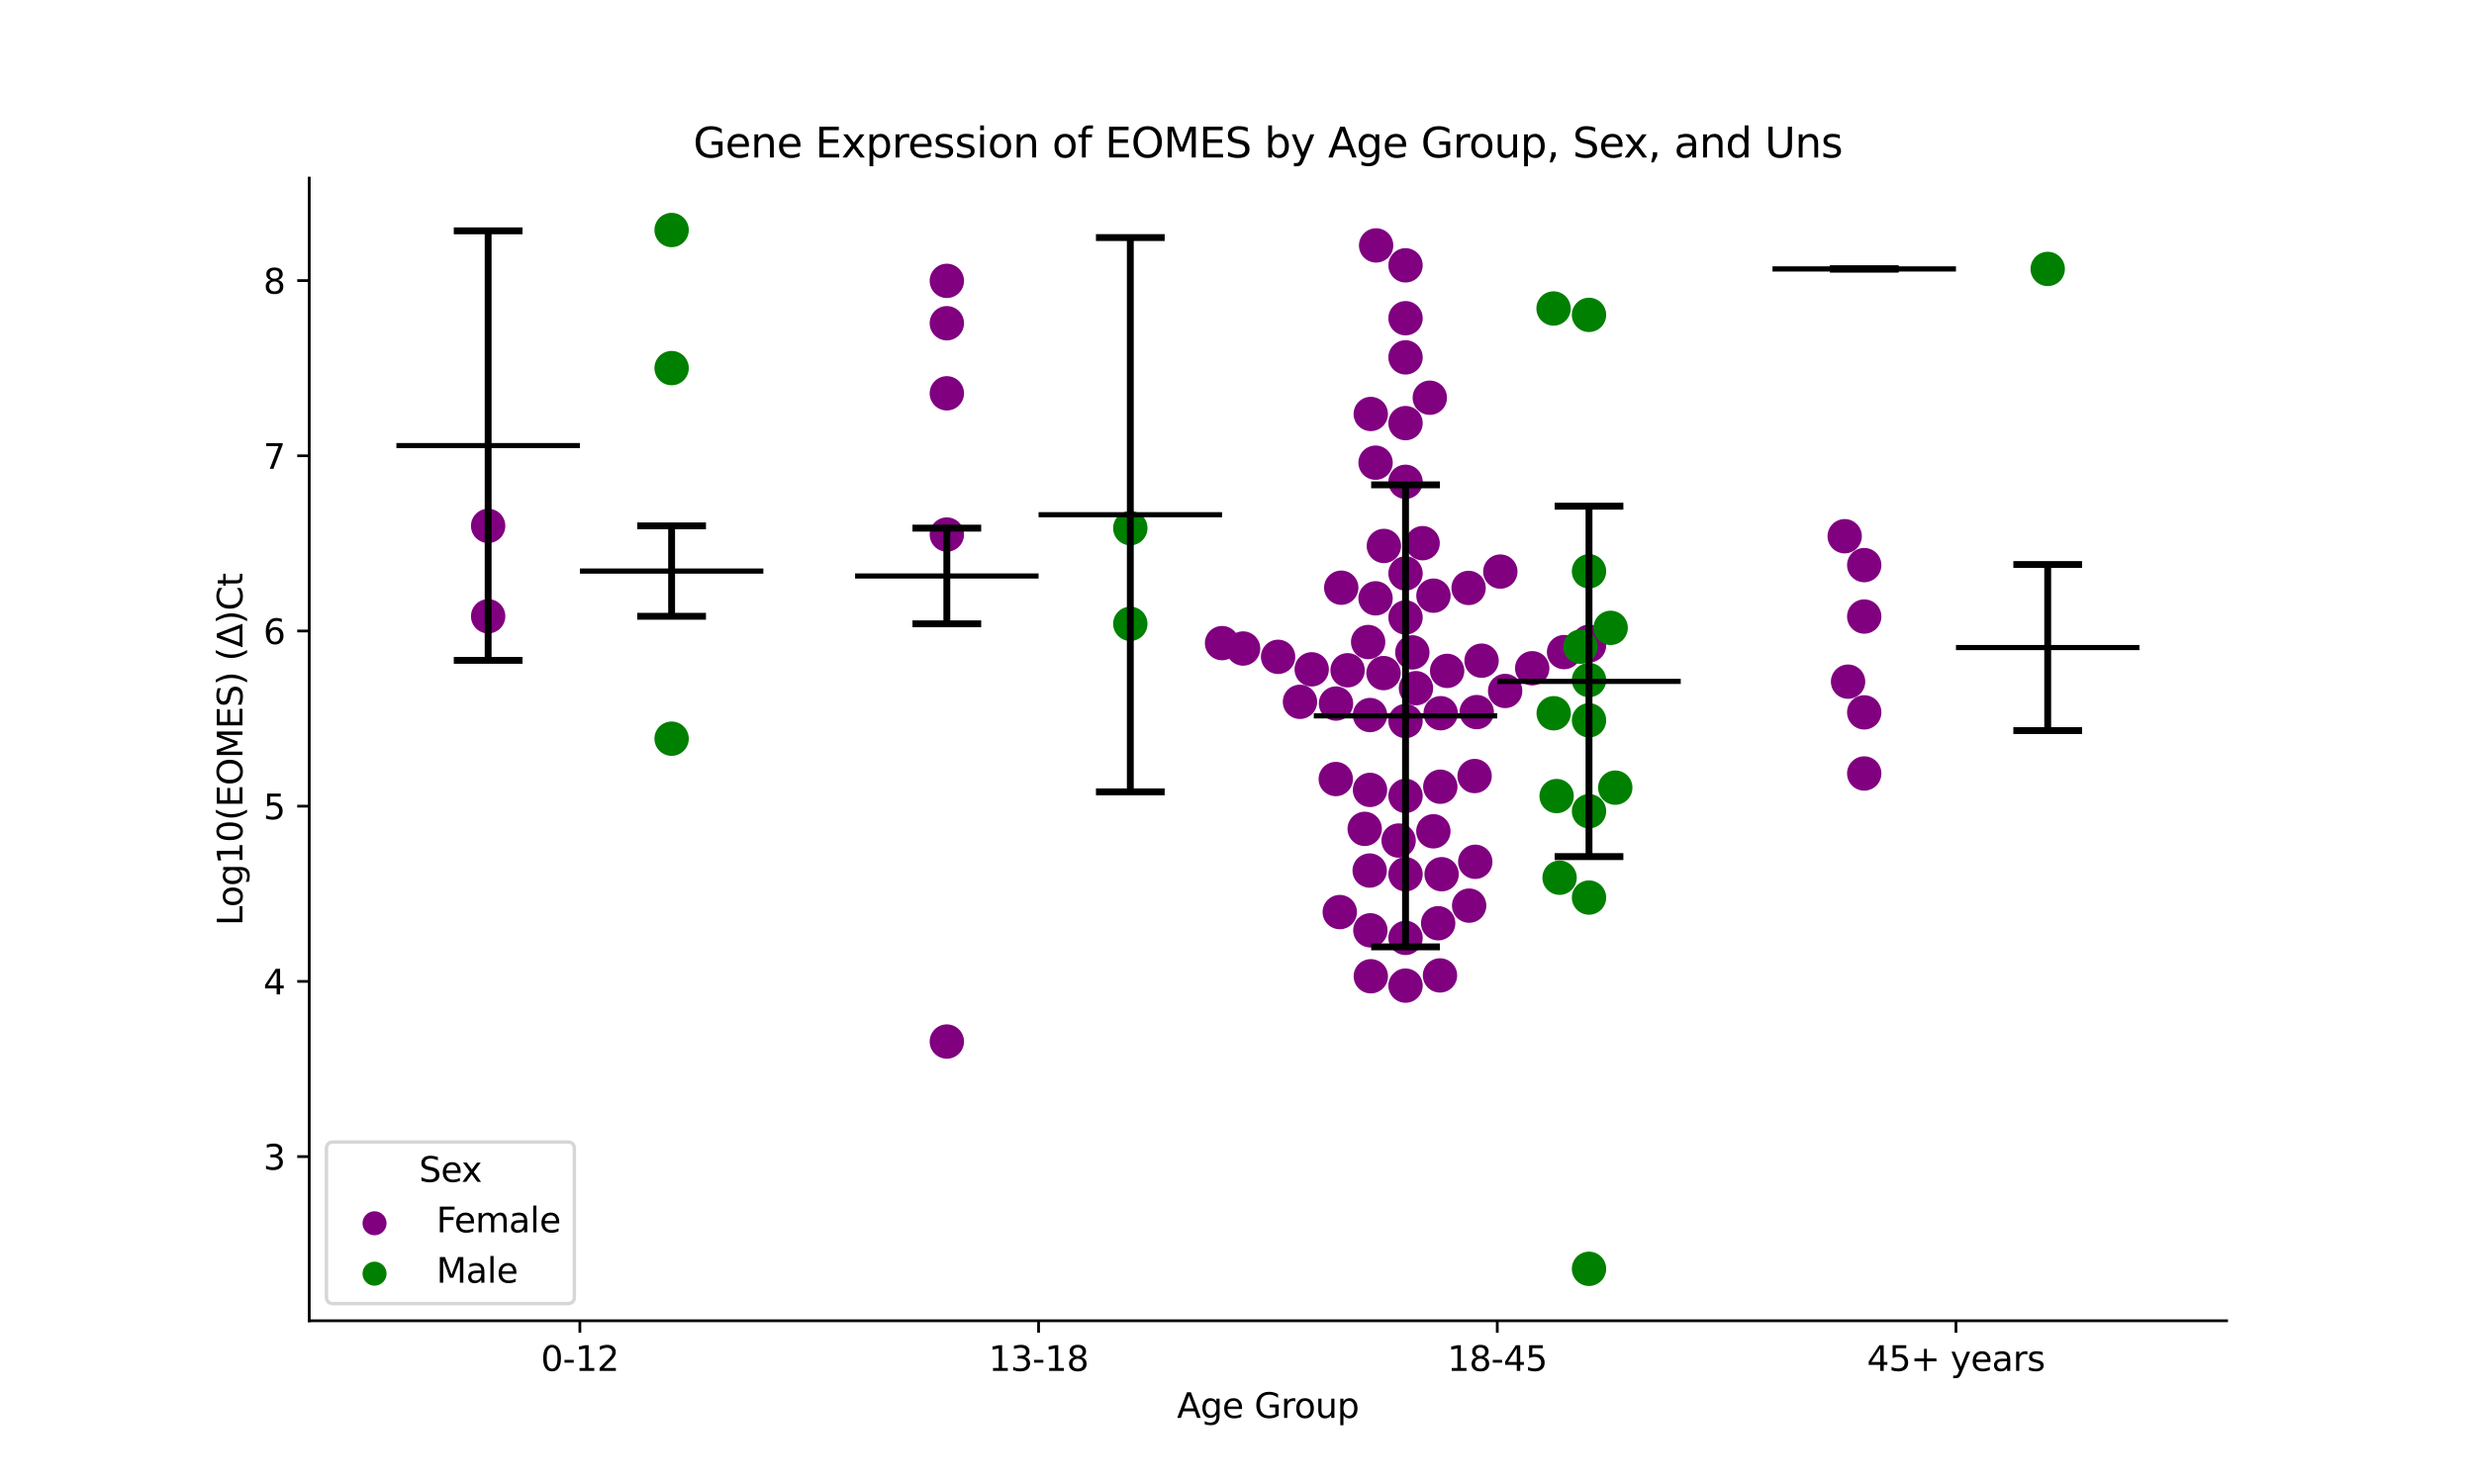 <?xml version="1.0" encoding="utf-8" standalone="no"?>
<!DOCTYPE svg PUBLIC "-//W3C//DTD SVG 1.1//EN"
  "http://www.w3.org/Graphics/SVG/1.1/DTD/svg11.dtd">
<svg xmlns:xlink="http://www.w3.org/1999/xlink" width="720pt" height="432pt" viewBox="0 0 720 432" xmlns="http://www.w3.org/2000/svg" version="1.1">
 <defs>
  <style type="text/css">*{stroke-linejoin: round; stroke-linecap: butt}</style>
 </defs>
 <g id="figure_1">
  <g id="patch_1">
   <path d="M 0 432 
L 720 432 
L 720 0 
L 0 0 
z
" style="fill: #ffffff"/>
  </g>
  <g id="axes_1">
   <g id="patch_2">
    <path d="M 90 384.48 
L 648 384.48 
L 648 51.84 
L 90 51.84 
z
" style="fill: #ffffff"/>
   </g>
   <g id="PathCollection_1">
    <defs>
     <path id="C0_0_9544dad48e" d="M 0 5 
C 1.326 5 2.598 4.473 3.536 3.536 
C 4.473 2.598 5 1.326 5 -0 
C 5 -1.326 4.473 -2.598 3.536 -3.536 
C 2.598 -4.473 1.326 -5 0 -5 
C -1.326 -5 -2.598 -4.473 -3.536 -3.536 
C -4.473 -2.598 -5 -1.326 -5 0 
C -5 1.326 -4.473 2.598 -3.536 3.536 
C -2.598 4.473 -1.326 5 0 5 
z
"/>
    </defs>
    <g clip-path="url(#pcce0951396)">
     <use xlink:href="#C0_0_9544dad48e" x="142.062" y="153.089" style="fill: #800080"/>
    </g>
    <g clip-path="url(#pcce0951396)">
     <use xlink:href="#C0_0_9544dad48e" x="142.062" y="179.398" style="fill: #800080"/>
    </g>
   </g>
   <g id="PathCollection_2">
    <defs>
     <path id="C1_0_18864d3ff9" d="M 0 5 
C 1.326 5 2.598 4.473 3.536 3.536 
C 4.473 2.598 5 1.326 5 -0 
C 5 -1.326 4.473 -2.598 3.536 -3.536 
C 2.598 -4.473 1.326 -5 0 -5 
C -1.326 -5 -2.598 -4.473 -3.536 -3.536 
C -4.473 -2.598 -5 -1.326 -5 0 
C -5 1.326 -4.473 2.598 -3.536 3.536 
C -2.598 4.473 -1.326 5 0 5 
z
"/>
    </defs>
    <g clip-path="url(#pcce0951396)">
     <use xlink:href="#C1_0_18864d3ff9" x="195.459" y="66.96" style="fill: #008000"/>
    </g>
    <g clip-path="url(#pcce0951396)">
     <use xlink:href="#C1_0_18864d3ff9" x="195.459" y="107.155" style="fill: #008000"/>
    </g>
    <g clip-path="url(#pcce0951396)">
     <use xlink:href="#C1_0_18864d3ff9" x="195.459" y="215.035" style="fill: #008000"/>
    </g>
   </g>
   <g id="PathCollection_3">
    <defs>
     <path id="C2_0_2ee61fc380" d="M 0 5 
C 1.326 5 2.598 4.473 3.536 3.536 
C 4.473 2.598 5 1.326 5 -0 
C 5 -1.326 4.473 -2.598 3.536 -3.536 
C 2.598 -4.473 1.326 -5 0 -5 
C -1.326 -5 -2.598 -4.473 -3.536 -3.536 
C -4.473 -2.598 -5 -1.326 -5 0 
C -5 1.326 -4.473 2.598 -3.536 3.536 
C -2.598 4.473 -1.326 5 0 5 
z
"/>
    </defs>
    <g clip-path="url(#pcce0951396)">
     <use xlink:href="#C2_0_2ee61fc380" x="275.555" y="303.199" style="fill: #800080"/>
    </g>
    <g clip-path="url(#pcce0951396)">
     <use xlink:href="#C2_0_2ee61fc380" x="275.555" y="114.496" style="fill: #800080"/>
    </g>
    <g clip-path="url(#pcce0951396)">
     <use xlink:href="#C2_0_2ee61fc380" x="275.555" y="81.76" style="fill: #800080"/>
    </g>
    <g clip-path="url(#pcce0951396)">
     <use xlink:href="#C2_0_2ee61fc380" x="275.555" y="94.096" style="fill: #800080"/>
    </g>
    <g clip-path="url(#pcce0951396)">
     <use xlink:href="#C2_0_2ee61fc380" x="275.555" y="155.609" style="fill: #800080"/>
    </g>
   </g>
   <g id="PathCollection_4">
    <defs>
     <path id="C3_0_c5e80f746c" d="M 0 5 
C 1.326 5 2.598 4.473 3.536 3.536 
C 4.473 2.598 5 1.326 5 -0 
C 5 -1.326 4.473 -2.598 3.536 -3.536 
C 2.598 -4.473 1.326 -5 0 -5 
C -1.326 -5 -2.598 -4.473 -3.536 -3.536 
C -4.473 -2.598 -5 -1.326 -5 0 
C -5 1.326 -4.473 2.598 -3.536 3.536 
C -2.598 4.473 -1.326 5 0 5 
z
"/>
    </defs>
    <g clip-path="url(#pcce0951396)">
     <use xlink:href="#C3_0_c5e80f746c" x="328.952" y="181.599" style="fill: #008000"/>
    </g>
    <g clip-path="url(#pcce0951396)">
     <use xlink:href="#C3_0_c5e80f746c" x="328.952" y="153.744" style="fill: #008000"/>
    </g>
   </g>
   <g id="PathCollection_5">
    <defs>
     <path id="C4_0_85a92ce871" d="M 0 5 
C 1.326 5 2.598 4.473 3.536 3.536 
C 4.473 2.598 5 1.326 5 -0 
C 5 -1.326 4.473 -2.598 3.536 -3.536 
C 2.598 -4.473 1.326 -5 0 -5 
C -1.326 -5 -2.598 -4.473 -3.536 -3.536 
C -4.473 -2.598 -5 -1.326 -5 0 
C -5 1.326 -4.473 2.598 -3.536 3.536 
C -2.598 4.473 -1.326 5 0 5 
z
"/>
    </defs>
    <g clip-path="url(#pcce0951396)">
     <use xlink:href="#C4_0_85a92ce871" x="398.944" y="284.198" style="fill: #800080"/>
    </g>
    <g clip-path="url(#pcce0951396)">
     <use xlink:href="#C4_0_85a92ce871" x="361.771" y="188.789" style="fill: #800080"/>
    </g>
    <g clip-path="url(#pcce0951396)">
     <use xlink:href="#C4_0_85a92ce871" x="419.169" y="229.018" style="fill: #800080"/>
    </g>
    <g clip-path="url(#pcce0951396)">
     <use xlink:href="#C4_0_85a92ce871" x="397.161" y="241.291" style="fill: #800080"/>
    </g>
    <g clip-path="url(#pcce0951396)">
     <use xlink:href="#C4_0_85a92ce871" x="414.019" y="158.12" style="fill: #800080"/>
    </g>
    <g clip-path="url(#pcce0951396)">
     <use xlink:href="#C4_0_85a92ce871" x="416.111" y="115.777" style="fill: #800080"/>
    </g>
    <g clip-path="url(#pcce0951396)">
     <use xlink:href="#C4_0_85a92ce871" x="417.15" y="241.996" style="fill: #800080"/>
    </g>
    <g clip-path="url(#pcce0951396)">
     <use xlink:href="#C4_0_85a92ce871" x="392.185" y="195.12" style="fill: #800080"/>
    </g>
    <g clip-path="url(#pcce0951396)">
     <use xlink:href="#C4_0_85a92ce871" x="418.544" y="268.761" style="fill: #800080"/>
    </g>
    <g clip-path="url(#pcce0951396)">
     <use xlink:href="#C4_0_85a92ce871" x="409.048" y="140.259" style="fill: #800080"/>
    </g>
    <g clip-path="url(#pcce0951396)">
     <use xlink:href="#C4_0_85a92ce871" x="400.489" y="71.446" style="fill: #800080"/>
    </g>
    <g clip-path="url(#pcce0951396)">
     <use xlink:href="#C4_0_85a92ce871" x="400.327" y="134.69" style="fill: #800080"/>
    </g>
    <g clip-path="url(#pcce0951396)">
     <use xlink:href="#C4_0_85a92ce871" x="431.178" y="192.327" style="fill: #800080"/>
    </g>
    <g clip-path="url(#pcce0951396)">
     <use xlink:href="#C4_0_85a92ce871" x="371.959" y="191.208" style="fill: #800080"/>
    </g>
    <g clip-path="url(#pcce0951396)">
     <use xlink:href="#C4_0_85a92ce871" x="412.081" y="200.335" style="fill: #800080"/>
    </g>
    <g clip-path="url(#pcce0951396)">
     <use xlink:href="#C4_0_85a92ce871" x="445.917" y="194.53" style="fill: #800080"/>
    </g>
    <g clip-path="url(#pcce0951396)">
     <use xlink:href="#C4_0_85a92ce871" x="398.707" y="229.946" style="fill: #800080"/>
    </g>
    <g clip-path="url(#pcce0951396)">
     <use xlink:href="#C4_0_85a92ce871" x="429.766" y="207.298" style="fill: #800080"/>
    </g>
    <g clip-path="url(#pcce0951396)">
     <use xlink:href="#C4_0_85a92ce871" x="389.909" y="265.511" style="fill: #800080"/>
    </g>
    <g clip-path="url(#pcce0951396)">
     <use xlink:href="#C4_0_85a92ce871" x="421.152" y="195.298" style="fill: #800080"/>
    </g>
    <g clip-path="url(#pcce0951396)">
     <use xlink:href="#C4_0_85a92ce871" x="419.548" y="254.488" style="fill: #800080"/>
    </g>
    <g clip-path="url(#pcce0951396)">
     <use xlink:href="#C4_0_85a92ce871" x="409.048" y="77.239" style="fill: #800080"/>
    </g>
    <g clip-path="url(#pcce0951396)">
     <use xlink:href="#C4_0_85a92ce871" x="409.048" y="123.177" style="fill: #800080"/>
    </g>
    <g clip-path="url(#pcce0951396)">
     <use xlink:href="#C4_0_85a92ce871" x="402.742" y="158.932" style="fill: #800080"/>
    </g>
    <g clip-path="url(#pcce0951396)">
     <use xlink:href="#C4_0_85a92ce871" x="409.048" y="273.028" style="fill: #800080"/>
    </g>
    <g clip-path="url(#pcce0951396)">
     <use xlink:href="#C4_0_85a92ce871" x="417.171" y="173.405" style="fill: #800080"/>
    </g>
    <g clip-path="url(#pcce0951396)">
     <use xlink:href="#C4_0_85a92ce871" x="400.322" y="174.18" style="fill: #800080"/>
    </g>
    <g clip-path="url(#pcce0951396)">
     <use xlink:href="#C4_0_85a92ce871" x="409.048" y="286.92" style="fill: #800080"/>
    </g>
    <g clip-path="url(#pcce0951396)">
     <use xlink:href="#C4_0_85a92ce871" x="381.739" y="194.847" style="fill: #800080"/>
    </g>
    <g clip-path="url(#pcce0951396)">
     <use xlink:href="#C4_0_85a92ce871" x="462.445" y="187.876" style="fill: #800080"/>
    </g>
    <g clip-path="url(#pcce0951396)">
     <use xlink:href="#C4_0_85a92ce871" x="355.651" y="187.216" style="fill: #800080"/>
    </g>
    <g clip-path="url(#pcce0951396)">
     <use xlink:href="#C4_0_85a92ce871" x="409.048" y="179.742" style="fill: #800080"/>
    </g>
    <g clip-path="url(#pcce0951396)">
     <use xlink:href="#C4_0_85a92ce871" x="455.186" y="189.83" style="fill: #800080"/>
    </g>
    <g clip-path="url(#pcce0951396)">
     <use xlink:href="#C4_0_85a92ce871" x="429.149" y="225.91" style="fill: #800080"/>
    </g>
    <g clip-path="url(#pcce0951396)">
     <use xlink:href="#C4_0_85a92ce871" x="409.048" y="254.502" style="fill: #800080"/>
    </g>
    <g clip-path="url(#pcce0951396)">
     <use xlink:href="#C4_0_85a92ce871" x="388.747" y="226.78" style="fill: #800080"/>
    </g>
    <g clip-path="url(#pcce0951396)">
     <use xlink:href="#C4_0_85a92ce871" x="409.048" y="92.635" style="fill: #800080"/>
    </g>
    <g clip-path="url(#pcce0951396)">
     <use xlink:href="#C4_0_85a92ce871" x="398.807" y="270.821" style="fill: #800080"/>
    </g>
    <g clip-path="url(#pcce0951396)">
     <use xlink:href="#C4_0_85a92ce871" x="438.039" y="201.141" style="fill: #800080"/>
    </g>
    <g clip-path="url(#pcce0951396)">
     <use xlink:href="#C4_0_85a92ce871" x="436.635" y="166.392" style="fill: #800080"/>
    </g>
    <g clip-path="url(#pcce0951396)">
     <use xlink:href="#C4_0_85a92ce871" x="378.327" y="204.305" style="fill: #800080"/>
    </g>
    <g clip-path="url(#pcce0951396)">
     <use xlink:href="#C4_0_85a92ce871" x="398.928" y="120.51" style="fill: #800080"/>
    </g>
    <g clip-path="url(#pcce0951396)">
     <use xlink:href="#C4_0_85a92ce871" x="402.649" y="195.941" style="fill: #800080"/>
    </g>
    <g clip-path="url(#pcce0951396)">
     <use xlink:href="#C4_0_85a92ce871" x="427.401" y="171.152" style="fill: #800080"/>
    </g>
    <g clip-path="url(#pcce0951396)">
     <use xlink:href="#C4_0_85a92ce871" x="427.56" y="263.636" style="fill: #800080"/>
    </g>
    <g clip-path="url(#pcce0951396)">
     <use xlink:href="#C4_0_85a92ce871" x="409.048" y="231.682" style="fill: #800080"/>
    </g>
    <g clip-path="url(#pcce0951396)">
     <use xlink:href="#C4_0_85a92ce871" x="398.164" y="186.9" style="fill: #800080"/>
    </g>
    <g clip-path="url(#pcce0951396)">
     <use xlink:href="#C4_0_85a92ce871" x="407.037" y="244.687" style="fill: #800080"/>
    </g>
    <g clip-path="url(#pcce0951396)">
     <use xlink:href="#C4_0_85a92ce871" x="388.814" y="204.811" style="fill: #800080"/>
    </g>
    <g clip-path="url(#pcce0951396)">
     <use xlink:href="#C4_0_85a92ce871" x="419.271" y="207.623" style="fill: #800080"/>
    </g>
    <g clip-path="url(#pcce0951396)">
     <use xlink:href="#C4_0_85a92ce871" x="409.048" y="209.902" style="fill: #800080"/>
    </g>
    <g clip-path="url(#pcce0951396)">
     <use xlink:href="#C4_0_85a92ce871" x="409.048" y="104.033" style="fill: #800080"/>
    </g>
    <g clip-path="url(#pcce0951396)">
     <use xlink:href="#C4_0_85a92ce871" x="398.609" y="253.42" style="fill: #800080"/>
    </g>
    <g clip-path="url(#pcce0951396)">
     <use xlink:href="#C4_0_85a92ce871" x="409.048" y="166.928" style="fill: #800080"/>
    </g>
    <g clip-path="url(#pcce0951396)">
     <use xlink:href="#C4_0_85a92ce871" x="429.338" y="250.873" style="fill: #800080"/>
    </g>
    <g clip-path="url(#pcce0951396)">
     <use xlink:href="#C4_0_85a92ce871" x="398.71" y="208.154" style="fill: #800080"/>
    </g>
    <g clip-path="url(#pcce0951396)">
     <use xlink:href="#C4_0_85a92ce871" x="462.445" y="186.826" style="fill: #800080"/>
    </g>
    <g clip-path="url(#pcce0951396)">
     <use xlink:href="#C4_0_85a92ce871" x="390.338" y="171.083" style="fill: #800080"/>
    </g>
    <g clip-path="url(#pcce0951396)">
     <use xlink:href="#C4_0_85a92ce871" x="419.075" y="283.951" style="fill: #800080"/>
    </g>
    <g clip-path="url(#pcce0951396)">
     <use xlink:href="#C4_0_85a92ce871" x="411.03" y="189.916" style="fill: #800080"/>
    </g>
   </g>
   <g id="PathCollection_6">
    <defs>
     <path id="C5_0_e5fafb4bd4" d="M 0 5 
C 1.326 5 2.598 4.473 3.536 3.536 
C 4.473 2.598 5 1.326 5 -0 
C 5 -1.326 4.473 -2.598 3.536 -3.536 
C 2.598 -4.473 1.326 -5 0 -5 
C -1.326 -5 -2.598 -4.473 -3.536 -3.536 
C -4.473 -2.598 -5 -1.326 -5 0 
C -5 1.326 -4.473 2.598 -3.536 3.536 
C -2.598 4.473 -1.326 5 0 5 
z
"/>
    </defs>
    <g clip-path="url(#pcce0951396)">
     <use xlink:href="#C5_0_e5fafb4bd4" x="453.879" y="255.505" style="fill: #008000"/>
    </g>
    <g clip-path="url(#pcce0951396)">
     <use xlink:href="#C5_0_e5fafb4bd4" x="462.445" y="197.969" style="fill: #008000"/>
    </g>
    <g clip-path="url(#pcce0951396)">
     <use xlink:href="#C5_0_e5fafb4bd4" x="459.956" y="188.254" style="fill: #008000"/>
    </g>
    <g clip-path="url(#pcce0951396)">
     <use xlink:href="#C5_0_e5fafb4bd4" x="462.445" y="166.306" style="fill: #008000"/>
    </g>
    <g clip-path="url(#pcce0951396)">
     <use xlink:href="#C5_0_e5fafb4bd4" x="462.445" y="369.36" style="fill: #008000"/>
    </g>
    <g clip-path="url(#pcce0951396)">
     <use xlink:href="#C5_0_e5fafb4bd4" x="452.128" y="89.803" style="fill: #008000"/>
    </g>
    <g clip-path="url(#pcce0951396)">
     <use xlink:href="#C5_0_e5fafb4bd4" x="462.445" y="261.288" style="fill: #008000"/>
    </g>
    <g clip-path="url(#pcce0951396)">
     <use xlink:href="#C5_0_e5fafb4bd4" x="452.169" y="207.635" style="fill: #008000"/>
    </g>
    <g clip-path="url(#pcce0951396)">
     <use xlink:href="#C5_0_e5fafb4bd4" x="453.018" y="231.743" style="fill: #008000"/>
    </g>
    <g clip-path="url(#pcce0951396)">
     <use xlink:href="#C5_0_e5fafb4bd4" x="470.087" y="229.289" style="fill: #008000"/>
    </g>
    <g clip-path="url(#pcce0951396)">
     <use xlink:href="#C5_0_e5fafb4bd4" x="468.738" y="182.773" style="fill: #008000"/>
    </g>
    <g clip-path="url(#pcce0951396)">
     <use xlink:href="#C5_0_e5fafb4bd4" x="462.445" y="209.689" style="fill: #008000"/>
    </g>
    <g clip-path="url(#pcce0951396)">
     <use xlink:href="#C5_0_e5fafb4bd4" x="462.445" y="236.147" style="fill: #008000"/>
    </g>
    <g clip-path="url(#pcce0951396)">
     <use xlink:href="#C5_0_e5fafb4bd4" x="462.445" y="91.661" style="fill: #008000"/>
    </g>
   </g>
   <g id="PathCollection_7">
    <defs>
     <path id="C6_0_f21b7169fb" d="M 0 5 
C 1.326 5 2.598 4.473 3.536 3.536 
C 4.473 2.598 5 1.326 5 -0 
C 5 -1.326 4.473 -2.598 3.536 -3.536 
C 2.598 -4.473 1.326 -5 0 -5 
C -1.326 -5 -2.598 -4.473 -3.536 -3.536 
C -4.473 -2.598 -5 -1.326 -5 0 
C -5 1.326 -4.473 2.598 -3.536 3.536 
C -2.598 4.473 -1.326 5 0 5 
z
"/>
    </defs>
    <g clip-path="url(#pcce0951396)">
     <use xlink:href="#C6_0_f21b7169fb" x="542.541" y="225.165" style="fill: #800080"/>
    </g>
    <g clip-path="url(#pcce0951396)">
     <use xlink:href="#C6_0_f21b7169fb" x="537.839" y="198.435" style="fill: #800080"/>
    </g>
    <g clip-path="url(#pcce0951396)">
     <use xlink:href="#C6_0_f21b7169fb" x="542.541" y="179.479" style="fill: #800080"/>
    </g>
    <g clip-path="url(#pcce0951396)">
     <use xlink:href="#C6_0_f21b7169fb" x="536.853" y="156.099" style="fill: #800080"/>
    </g>
    <g clip-path="url(#pcce0951396)">
     <use xlink:href="#C6_0_f21b7169fb" x="542.541" y="207.376" style="fill: #800080"/>
    </g>
    <g clip-path="url(#pcce0951396)">
     <use xlink:href="#C6_0_f21b7169fb" x="542.541" y="164.505" style="fill: #800080"/>
    </g>
   </g>
   <g id="PathCollection_8">
    <defs>
     <path id="m448bdc385d" d="M 0 5 
C 1.326 5 2.598 4.473 3.536 3.536 
C 4.473 2.598 5 1.326 5 0 
C 5 -1.326 4.473 -2.598 3.536 -3.536 
C 2.598 -4.473 1.326 -5 0 -5 
C -1.326 -5 -2.598 -4.473 -3.536 -3.536 
C -4.473 -2.598 -5 -1.326 -5 0 
C -5 1.326 -4.473 2.598 -3.536 3.536 
C -2.598 4.473 -1.326 5 0 5 
z
"/>
    </defs>
    <g clip-path="url(#pcce0951396)">
     <use xlink:href="#m448bdc385d" x="595.938" y="78.289" style="fill: #008000"/>
    </g>
   </g>
   <g id="PathCollection_9"/>
   <g id="PathCollection_10"/>
   <g id="matplotlib.axis_1">
    <g id="xtick_1">
     <g id="line2d_1">
      <defs>
       <path id="m803fbf0de8" d="M 0 0 
L 0 3.5 
" style="stroke: #000000; stroke-width: 0.8"/>
      </defs>
      <g>
       <use xlink:href="#m803fbf0de8" x="168.761" y="384.48" style="stroke: #000000; stroke-width: 0.8"/>
      </g>
     </g>
     <g id="text_1">
      <!-- 0-12 -->
      <g transform="translate(157.413 399.078) scale(0.1 -0.1)">
       <defs>
        <path id="DejaVuSans-30" d="M 2034 4250 
Q 1547 4250 1301 3770 
Q 1056 3291 1056 2328 
Q 1056 1369 1301 889 
Q 1547 409 2034 409 
Q 2525 409 2770 889 
Q 3016 1369 3016 2328 
Q 3016 3291 2770 3770 
Q 2525 4250 2034 4250 
z
M 2034 4750 
Q 2819 4750 3233 4129 
Q 3647 3509 3647 2328 
Q 3647 1150 3233 529 
Q 2819 -91 2034 -91 
Q 1250 -91 836 529 
Q 422 1150 422 2328 
Q 422 3509 836 4129 
Q 1250 4750 2034 4750 
z
" transform="scale(0.016)"/>
        <path id="DejaVuSans-2d" d="M 313 2009 
L 1997 2009 
L 1997 1497 
L 313 1497 
L 313 2009 
z
" transform="scale(0.016)"/>
        <path id="DejaVuSans-31" d="M 794 531 
L 1825 531 
L 1825 4091 
L 703 3866 
L 703 4441 
L 1819 4666 
L 2450 4666 
L 2450 531 
L 3481 531 
L 3481 0 
L 794 0 
L 794 531 
z
" transform="scale(0.016)"/>
        <path id="DejaVuSans-32" d="M 1228 531 
L 3431 531 
L 3431 0 
L 469 0 
L 469 531 
Q 828 903 1448 1529 
Q 2069 2156 2228 2338 
Q 2531 2678 2651 2914 
Q 2772 3150 2772 3378 
Q 2772 3750 2511 3984 
Q 2250 4219 1831 4219 
Q 1534 4219 1204 4116 
Q 875 4013 500 3803 
L 500 4441 
Q 881 4594 1212 4672 
Q 1544 4750 1819 4750 
Q 2544 4750 2975 4387 
Q 3406 4025 3406 3419 
Q 3406 3131 3298 2873 
Q 3191 2616 2906 2266 
Q 2828 2175 2409 1742 
Q 1991 1309 1228 531 
z
" transform="scale(0.016)"/>
       </defs>
       <use xlink:href="#DejaVuSans-30"/>
       <use xlink:href="#DejaVuSans-2d" x="63.623"/>
       <use xlink:href="#DejaVuSans-31" x="99.707"/>
       <use xlink:href="#DejaVuSans-32" x="163.33"/>
      </g>
     </g>
    </g>
    <g id="xtick_2">
     <g id="line2d_2">
      <g>
       <use xlink:href="#m803fbf0de8" x="302.254" y="384.48" style="stroke: #000000; stroke-width: 0.8"/>
      </g>
     </g>
     <g id="text_2">
      <!-- 13-18 -->
      <g transform="translate(287.725 399.078) scale(0.1 -0.1)">
       <defs>
        <path id="DejaVuSans-33" d="M 2597 2516 
Q 3050 2419 3304 2112 
Q 3559 1806 3559 1356 
Q 3559 666 3084 287 
Q 2609 -91 1734 -91 
Q 1441 -91 1130 -33 
Q 819 25 488 141 
L 488 750 
Q 750 597 1062 519 
Q 1375 441 1716 441 
Q 2309 441 2620 675 
Q 2931 909 2931 1356 
Q 2931 1769 2642 2001 
Q 2353 2234 1838 2234 
L 1294 2234 
L 1294 2753 
L 1863 2753 
Q 2328 2753 2575 2939 
Q 2822 3125 2822 3475 
Q 2822 3834 2567 4026 
Q 2313 4219 1838 4219 
Q 1578 4219 1281 4162 
Q 984 4106 628 3988 
L 628 4550 
Q 988 4650 1302 4700 
Q 1616 4750 1894 4750 
Q 2613 4750 3031 4423 
Q 3450 4097 3450 3541 
Q 3450 3153 3228 2886 
Q 3006 2619 2597 2516 
z
" transform="scale(0.016)"/>
        <path id="DejaVuSans-38" d="M 2034 2216 
Q 1584 2216 1326 1975 
Q 1069 1734 1069 1313 
Q 1069 891 1326 650 
Q 1584 409 2034 409 
Q 2484 409 2743 651 
Q 3003 894 3003 1313 
Q 3003 1734 2745 1975 
Q 2488 2216 2034 2216 
z
M 1403 2484 
Q 997 2584 770 2862 
Q 544 3141 544 3541 
Q 544 4100 942 4425 
Q 1341 4750 2034 4750 
Q 2731 4750 3128 4425 
Q 3525 4100 3525 3541 
Q 3525 3141 3298 2862 
Q 3072 2584 2669 2484 
Q 3125 2378 3379 2068 
Q 3634 1759 3634 1313 
Q 3634 634 3220 271 
Q 2806 -91 2034 -91 
Q 1263 -91 848 271 
Q 434 634 434 1313 
Q 434 1759 690 2068 
Q 947 2378 1403 2484 
z
M 1172 3481 
Q 1172 3119 1398 2916 
Q 1625 2713 2034 2713 
Q 2441 2713 2670 2916 
Q 2900 3119 2900 3481 
Q 2900 3844 2670 4047 
Q 2441 4250 2034 4250 
Q 1625 4250 1398 4047 
Q 1172 3844 1172 3481 
z
" transform="scale(0.016)"/>
       </defs>
       <use xlink:href="#DejaVuSans-31"/>
       <use xlink:href="#DejaVuSans-33" x="63.623"/>
       <use xlink:href="#DejaVuSans-2d" x="127.246"/>
       <use xlink:href="#DejaVuSans-31" x="163.33"/>
       <use xlink:href="#DejaVuSans-38" x="226.953"/>
      </g>
     </g>
    </g>
    <g id="xtick_3">
     <g id="line2d_3">
      <g>
       <use xlink:href="#m803fbf0de8" x="435.746" y="384.48" style="stroke: #000000; stroke-width: 0.8"/>
      </g>
     </g>
     <g id="text_3">
      <!-- 18-45 -->
      <g transform="translate(421.218 399.078) scale(0.1 -0.1)">
       <defs>
        <path id="DejaVuSans-34" d="M 2419 4116 
L 825 1625 
L 2419 1625 
L 2419 4116 
z
M 2253 4666 
L 3047 4666 
L 3047 1625 
L 3713 1625 
L 3713 1100 
L 3047 1100 
L 3047 0 
L 2419 0 
L 2419 1100 
L 313 1100 
L 313 1709 
L 2253 4666 
z
" transform="scale(0.016)"/>
        <path id="DejaVuSans-35" d="M 691 4666 
L 3169 4666 
L 3169 4134 
L 1269 4134 
L 1269 2991 
Q 1406 3038 1543 3061 
Q 1681 3084 1819 3084 
Q 2600 3084 3056 2656 
Q 3513 2228 3513 1497 
Q 3513 744 3044 326 
Q 2575 -91 1722 -91 
Q 1428 -91 1123 -41 
Q 819 9 494 109 
L 494 744 
Q 775 591 1075 516 
Q 1375 441 1709 441 
Q 2250 441 2565 725 
Q 2881 1009 2881 1497 
Q 2881 1984 2565 2268 
Q 2250 2553 1709 2553 
Q 1456 2553 1204 2497 
Q 953 2441 691 2322 
L 691 4666 
z
" transform="scale(0.016)"/>
       </defs>
       <use xlink:href="#DejaVuSans-31"/>
       <use xlink:href="#DejaVuSans-38" x="63.623"/>
       <use xlink:href="#DejaVuSans-2d" x="127.246"/>
       <use xlink:href="#DejaVuSans-34" x="163.33"/>
       <use xlink:href="#DejaVuSans-35" x="226.953"/>
      </g>
     </g>
    </g>
    <g id="xtick_4">
     <g id="line2d_4">
      <g>
       <use xlink:href="#m803fbf0de8" x="569.239" y="384.48" style="stroke: #000000; stroke-width: 0.8"/>
      </g>
     </g>
     <g id="text_4">
      <!-- 45+ years -->
      <g transform="translate(543.338 399.078) scale(0.1 -0.1)">
       <defs>
        <path id="DejaVuSans-2b" d="M 2944 4013 
L 2944 2272 
L 4684 2272 
L 4684 1741 
L 2944 1741 
L 2944 0 
L 2419 0 
L 2419 1741 
L 678 1741 
L 678 2272 
L 2419 2272 
L 2419 4013 
L 2944 4013 
z
" transform="scale(0.016)"/>
        <path id="DejaVuSans-20" transform="scale(0.016)"/>
        <path id="DejaVuSans-79" d="M 2059 -325 
Q 1816 -950 1584 -1140 
Q 1353 -1331 966 -1331 
L 506 -1331 
L 506 -850 
L 844 -850 
Q 1081 -850 1212 -737 
Q 1344 -625 1503 -206 
L 1606 56 
L 191 3500 
L 800 3500 
L 1894 763 
L 2988 3500 
L 3597 3500 
L 2059 -325 
z
" transform="scale(0.016)"/>
        <path id="DejaVuSans-65" d="M 3597 1894 
L 3597 1613 
L 953 1613 
Q 991 1019 1311 708 
Q 1631 397 2203 397 
Q 2534 397 2845 478 
Q 3156 559 3463 722 
L 3463 178 
Q 3153 47 2828 -22 
Q 2503 -91 2169 -91 
Q 1331 -91 842 396 
Q 353 884 353 1716 
Q 353 2575 817 3079 
Q 1281 3584 2069 3584 
Q 2775 3584 3186 3129 
Q 3597 2675 3597 1894 
z
M 3022 2063 
Q 3016 2534 2758 2815 
Q 2500 3097 2075 3097 
Q 1594 3097 1305 2825 
Q 1016 2553 972 2059 
L 3022 2063 
z
" transform="scale(0.016)"/>
        <path id="DejaVuSans-61" d="M 2194 1759 
Q 1497 1759 1228 1600 
Q 959 1441 959 1056 
Q 959 750 1161 570 
Q 1363 391 1709 391 
Q 2188 391 2477 730 
Q 2766 1069 2766 1631 
L 2766 1759 
L 2194 1759 
z
M 3341 1997 
L 3341 0 
L 2766 0 
L 2766 531 
Q 2569 213 2275 61 
Q 1981 -91 1556 -91 
Q 1019 -91 701 211 
Q 384 513 384 1019 
Q 384 1609 779 1909 
Q 1175 2209 1959 2209 
L 2766 2209 
L 2766 2266 
Q 2766 2663 2505 2880 
Q 2244 3097 1772 3097 
Q 1472 3097 1187 3025 
Q 903 2953 641 2809 
L 641 3341 
Q 956 3463 1253 3523 
Q 1550 3584 1831 3584 
Q 2591 3584 2966 3190 
Q 3341 2797 3341 1997 
z
" transform="scale(0.016)"/>
        <path id="DejaVuSans-72" d="M 2631 2963 
Q 2534 3019 2420 3045 
Q 2306 3072 2169 3072 
Q 1681 3072 1420 2755 
Q 1159 2438 1159 1844 
L 1159 0 
L 581 0 
L 581 3500 
L 1159 3500 
L 1159 2956 
Q 1341 3275 1631 3429 
Q 1922 3584 2338 3584 
Q 2397 3584 2469 3576 
Q 2541 3569 2628 3553 
L 2631 2963 
z
" transform="scale(0.016)"/>
        <path id="DejaVuSans-73" d="M 2834 3397 
L 2834 2853 
Q 2591 2978 2328 3040 
Q 2066 3103 1784 3103 
Q 1356 3103 1142 2972 
Q 928 2841 928 2578 
Q 928 2378 1081 2264 
Q 1234 2150 1697 2047 
L 1894 2003 
Q 2506 1872 2764 1633 
Q 3022 1394 3022 966 
Q 3022 478 2636 193 
Q 2250 -91 1575 -91 
Q 1294 -91 989 -36 
Q 684 19 347 128 
L 347 722 
Q 666 556 975 473 
Q 1284 391 1588 391 
Q 1994 391 2212 530 
Q 2431 669 2431 922 
Q 2431 1156 2273 1281 
Q 2116 1406 1581 1522 
L 1381 1569 
Q 847 1681 609 1914 
Q 372 2147 372 2553 
Q 372 3047 722 3315 
Q 1072 3584 1716 3584 
Q 2034 3584 2315 3537 
Q 2597 3491 2834 3397 
z
" transform="scale(0.016)"/>
       </defs>
       <use xlink:href="#DejaVuSans-34"/>
       <use xlink:href="#DejaVuSans-35" x="63.623"/>
       <use xlink:href="#DejaVuSans-2b" x="127.246"/>
       <use xlink:href="#DejaVuSans-20" x="211.035"/>
       <use xlink:href="#DejaVuSans-79" x="242.822"/>
       <use xlink:href="#DejaVuSans-65" x="302.002"/>
       <use xlink:href="#DejaVuSans-61" x="363.525"/>
       <use xlink:href="#DejaVuSans-72" x="424.805"/>
       <use xlink:href="#DejaVuSans-73" x="465.918"/>
      </g>
     </g>
    </g>
    <g id="text_5">
     <!-- Age Group -->
     <g transform="translate(342.52 412.757) scale(0.1 -0.1)">
      <defs>
       <path id="DejaVuSans-41" d="M 2188 4044 
L 1331 1722 
L 3047 1722 
L 2188 4044 
z
M 1831 4666 
L 2547 4666 
L 4325 0 
L 3669 0 
L 3244 1197 
L 1141 1197 
L 716 0 
L 50 0 
L 1831 4666 
z
" transform="scale(0.016)"/>
       <path id="DejaVuSans-67" d="M 2906 1791 
Q 2906 2416 2648 2759 
Q 2391 3103 1925 3103 
Q 1463 3103 1205 2759 
Q 947 2416 947 1791 
Q 947 1169 1205 825 
Q 1463 481 1925 481 
Q 2391 481 2648 825 
Q 2906 1169 2906 1791 
z
M 3481 434 
Q 3481 -459 3084 -895 
Q 2688 -1331 1869 -1331 
Q 1566 -1331 1297 -1286 
Q 1028 -1241 775 -1147 
L 775 -588 
Q 1028 -725 1275 -790 
Q 1522 -856 1778 -856 
Q 2344 -856 2625 -561 
Q 2906 -266 2906 331 
L 2906 616 
Q 2728 306 2450 153 
Q 2172 0 1784 0 
Q 1141 0 747 490 
Q 353 981 353 1791 
Q 353 2603 747 3093 
Q 1141 3584 1784 3584 
Q 2172 3584 2450 3431 
Q 2728 3278 2906 2969 
L 2906 3500 
L 3481 3500 
L 3481 434 
z
" transform="scale(0.016)"/>
       <path id="DejaVuSans-47" d="M 3809 666 
L 3809 1919 
L 2778 1919 
L 2778 2438 
L 4434 2438 
L 4434 434 
Q 4069 175 3628 42 
Q 3188 -91 2688 -91 
Q 1594 -91 976 548 
Q 359 1188 359 2328 
Q 359 3472 976 4111 
Q 1594 4750 2688 4750 
Q 3144 4750 3555 4637 
Q 3966 4525 4313 4306 
L 4313 3634 
Q 3963 3931 3569 4081 
Q 3175 4231 2741 4231 
Q 1884 4231 1454 3753 
Q 1025 3275 1025 2328 
Q 1025 1384 1454 906 
Q 1884 428 2741 428 
Q 3075 428 3337 486 
Q 3600 544 3809 666 
z
" transform="scale(0.016)"/>
       <path id="DejaVuSans-6f" d="M 1959 3097 
Q 1497 3097 1228 2736 
Q 959 2375 959 1747 
Q 959 1119 1226 758 
Q 1494 397 1959 397 
Q 2419 397 2687 759 
Q 2956 1122 2956 1747 
Q 2956 2369 2687 2733 
Q 2419 3097 1959 3097 
z
M 1959 3584 
Q 2709 3584 3137 3096 
Q 3566 2609 3566 1747 
Q 3566 888 3137 398 
Q 2709 -91 1959 -91 
Q 1206 -91 779 398 
Q 353 888 353 1747 
Q 353 2609 779 3096 
Q 1206 3584 1959 3584 
z
" transform="scale(0.016)"/>
       <path id="DejaVuSans-75" d="M 544 1381 
L 544 3500 
L 1119 3500 
L 1119 1403 
Q 1119 906 1312 657 
Q 1506 409 1894 409 
Q 2359 409 2629 706 
Q 2900 1003 2900 1516 
L 2900 3500 
L 3475 3500 
L 3475 0 
L 2900 0 
L 2900 538 
Q 2691 219 2414 64 
Q 2138 -91 1772 -91 
Q 1169 -91 856 284 
Q 544 659 544 1381 
z
M 1991 3584 
L 1991 3584 
z
" transform="scale(0.016)"/>
       <path id="DejaVuSans-70" d="M 1159 525 
L 1159 -1331 
L 581 -1331 
L 581 3500 
L 1159 3500 
L 1159 2969 
Q 1341 3281 1617 3432 
Q 1894 3584 2278 3584 
Q 2916 3584 3314 3078 
Q 3713 2572 3713 1747 
Q 3713 922 3314 415 
Q 2916 -91 2278 -91 
Q 1894 -91 1617 61 
Q 1341 213 1159 525 
z
M 3116 1747 
Q 3116 2381 2855 2742 
Q 2594 3103 2138 3103 
Q 1681 3103 1420 2742 
Q 1159 2381 1159 1747 
Q 1159 1113 1420 752 
Q 1681 391 2138 391 
Q 2594 391 2855 752 
Q 3116 1113 3116 1747 
z
" transform="scale(0.016)"/>
      </defs>
      <use xlink:href="#DejaVuSans-41"/>
      <use xlink:href="#DejaVuSans-67" x="68.408"/>
      <use xlink:href="#DejaVuSans-65" x="131.885"/>
      <use xlink:href="#DejaVuSans-20" x="193.408"/>
      <use xlink:href="#DejaVuSans-47" x="225.195"/>
      <use xlink:href="#DejaVuSans-72" x="302.686"/>
      <use xlink:href="#DejaVuSans-6f" x="341.549"/>
      <use xlink:href="#DejaVuSans-75" x="402.73"/>
      <use xlink:href="#DejaVuSans-70" x="466.109"/>
     </g>
    </g>
   </g>
   <g id="matplotlib.axis_2">
    <g id="ytick_1">
     <g id="line2d_5">
      <defs>
       <path id="m5f9ea58070" d="M 0 0 
L -3.5 0 
" style="stroke: #000000; stroke-width: 0.8"/>
      </defs>
      <g>
       <use xlink:href="#m5f9ea58070" x="90" y="336.691" style="stroke: #000000; stroke-width: 0.8"/>
      </g>
     </g>
     <g id="text_6">
      <!-- 3 -->
      <g transform="translate(76.638 340.49) scale(0.1 -0.1)">
       <use xlink:href="#DejaVuSans-33"/>
      </g>
     </g>
    </g>
    <g id="ytick_2">
     <g id="line2d_6">
      <g>
       <use xlink:href="#m5f9ea58070" x="90" y="285.688" style="stroke: #000000; stroke-width: 0.8"/>
      </g>
     </g>
     <g id="text_7">
      <!-- 4 -->
      <g transform="translate(76.638 289.487) scale(0.1 -0.1)">
       <use xlink:href="#DejaVuSans-34"/>
      </g>
     </g>
    </g>
    <g id="ytick_3">
     <g id="line2d_7">
      <g>
       <use xlink:href="#m5f9ea58070" x="90" y="234.685" style="stroke: #000000; stroke-width: 0.8"/>
      </g>
     </g>
     <g id="text_8">
      <!-- 5 -->
      <g transform="translate(76.638 238.484) scale(0.1 -0.1)">
       <use xlink:href="#DejaVuSans-35"/>
      </g>
     </g>
    </g>
    <g id="ytick_4">
     <g id="line2d_8">
      <g>
       <use xlink:href="#m5f9ea58070" x="90" y="183.682" style="stroke: #000000; stroke-width: 0.8"/>
      </g>
     </g>
     <g id="text_9">
      <!-- 6 -->
      <g transform="translate(76.638 187.481) scale(0.1 -0.1)">
       <defs>
        <path id="DejaVuSans-36" d="M 2113 2584 
Q 1688 2584 1439 2293 
Q 1191 2003 1191 1497 
Q 1191 994 1439 701 
Q 1688 409 2113 409 
Q 2538 409 2786 701 
Q 3034 994 3034 1497 
Q 3034 2003 2786 2293 
Q 2538 2584 2113 2584 
z
M 3366 4563 
L 3366 3988 
Q 3128 4100 2886 4159 
Q 2644 4219 2406 4219 
Q 1781 4219 1451 3797 
Q 1122 3375 1075 2522 
Q 1259 2794 1537 2939 
Q 1816 3084 2150 3084 
Q 2853 3084 3261 2657 
Q 3669 2231 3669 1497 
Q 3669 778 3244 343 
Q 2819 -91 2113 -91 
Q 1303 -91 875 529 
Q 447 1150 447 2328 
Q 447 3434 972 4092 
Q 1497 4750 2381 4750 
Q 2619 4750 2861 4703 
Q 3103 4656 3366 4563 
z
" transform="scale(0.016)"/>
       </defs>
       <use xlink:href="#DejaVuSans-36"/>
      </g>
     </g>
    </g>
    <g id="ytick_5">
     <g id="line2d_9">
      <g>
       <use xlink:href="#m5f9ea58070" x="90" y="132.679" style="stroke: #000000; stroke-width: 0.8"/>
      </g>
     </g>
     <g id="text_10">
      <!-- 7 -->
      <g transform="translate(76.638 136.478) scale(0.1 -0.1)">
       <defs>
        <path id="DejaVuSans-37" d="M 525 4666 
L 3525 4666 
L 3525 4397 
L 1831 0 
L 1172 0 
L 2766 4134 
L 525 4134 
L 525 4666 
z
" transform="scale(0.016)"/>
       </defs>
       <use xlink:href="#DejaVuSans-37"/>
      </g>
     </g>
    </g>
    <g id="ytick_6">
     <g id="line2d_10">
      <g>
       <use xlink:href="#m5f9ea58070" x="90" y="81.676" style="stroke: #000000; stroke-width: 0.8"/>
      </g>
     </g>
     <g id="text_11">
      <!-- 8 -->
      <g transform="translate(76.638 85.475) scale(0.1 -0.1)">
       <use xlink:href="#DejaVuSans-38"/>
      </g>
     </g>
    </g>
    <g id="text_12">
     <!-- Log10(EOMES) (Δ)Ct -->
     <g transform="translate(70.558 269.462) rotate(-90) scale(0.1 -0.1)">
      <defs>
       <path id="DejaVuSans-4c" d="M 628 4666 
L 1259 4666 
L 1259 531 
L 3531 531 
L 3531 0 
L 628 0 
L 628 4666 
z
" transform="scale(0.016)"/>
       <path id="DejaVuSans-28" d="M 1984 4856 
Q 1566 4138 1362 3434 
Q 1159 2731 1159 2009 
Q 1159 1288 1364 580 
Q 1569 -128 1984 -844 
L 1484 -844 
Q 1016 -109 783 600 
Q 550 1309 550 2009 
Q 550 2706 781 3412 
Q 1013 4119 1484 4856 
L 1984 4856 
z
" transform="scale(0.016)"/>
       <path id="DejaVuSans-45" d="M 628 4666 
L 3578 4666 
L 3578 4134 
L 1259 4134 
L 1259 2753 
L 3481 2753 
L 3481 2222 
L 1259 2222 
L 1259 531 
L 3634 531 
L 3634 0 
L 628 0 
L 628 4666 
z
" transform="scale(0.016)"/>
       <path id="DejaVuSans-4f" d="M 2522 4238 
Q 1834 4238 1429 3725 
Q 1025 3213 1025 2328 
Q 1025 1447 1429 934 
Q 1834 422 2522 422 
Q 3209 422 3611 934 
Q 4013 1447 4013 2328 
Q 4013 3213 3611 3725 
Q 3209 4238 2522 4238 
z
M 2522 4750 
Q 3503 4750 4090 4092 
Q 4678 3434 4678 2328 
Q 4678 1225 4090 567 
Q 3503 -91 2522 -91 
Q 1538 -91 948 565 
Q 359 1222 359 2328 
Q 359 3434 948 4092 
Q 1538 4750 2522 4750 
z
" transform="scale(0.016)"/>
       <path id="DejaVuSans-4d" d="M 628 4666 
L 1569 4666 
L 2759 1491 
L 3956 4666 
L 4897 4666 
L 4897 0 
L 4281 0 
L 4281 4097 
L 3078 897 
L 2444 897 
L 1241 4097 
L 1241 0 
L 628 0 
L 628 4666 
z
" transform="scale(0.016)"/>
       <path id="DejaVuSans-53" d="M 3425 4513 
L 3425 3897 
Q 3066 4069 2747 4153 
Q 2428 4238 2131 4238 
Q 1616 4238 1336 4038 
Q 1056 3838 1056 3469 
Q 1056 3159 1242 3001 
Q 1428 2844 1947 2747 
L 2328 2669 
Q 3034 2534 3370 2195 
Q 3706 1856 3706 1288 
Q 3706 609 3251 259 
Q 2797 -91 1919 -91 
Q 1588 -91 1214 -16 
Q 841 59 441 206 
L 441 856 
Q 825 641 1194 531 
Q 1563 422 1919 422 
Q 2459 422 2753 634 
Q 3047 847 3047 1241 
Q 3047 1584 2836 1778 
Q 2625 1972 2144 2069 
L 1759 2144 
Q 1053 2284 737 2584 
Q 422 2884 422 3419 
Q 422 4038 858 4394 
Q 1294 4750 2059 4750 
Q 2388 4750 2728 4690 
Q 3069 4631 3425 4513 
z
" transform="scale(0.016)"/>
       <path id="DejaVuSans-29" d="M 513 4856 
L 1013 4856 
Q 1481 4119 1714 3412 
Q 1947 2706 1947 2009 
Q 1947 1309 1714 600 
Q 1481 -109 1013 -844 
L 513 -844 
Q 928 -128 1133 580 
Q 1338 1288 1338 2009 
Q 1338 2731 1133 3434 
Q 928 4138 513 4856 
z
" transform="scale(0.016)"/>
       <path id="DejaVuSans-394" d="M 2188 4044 
L 906 525 
L 3472 525 
L 2188 4044 
z
M 50 0 
L 1831 4666 
L 2547 4666 
L 4325 0 
L 50 0 
z
" transform="scale(0.016)"/>
       <path id="DejaVuSans-43" d="M 4122 4306 
L 4122 3641 
Q 3803 3938 3442 4084 
Q 3081 4231 2675 4231 
Q 1875 4231 1450 3742 
Q 1025 3253 1025 2328 
Q 1025 1406 1450 917 
Q 1875 428 2675 428 
Q 3081 428 3442 575 
Q 3803 722 4122 1019 
L 4122 359 
Q 3791 134 3420 21 
Q 3050 -91 2638 -91 
Q 1578 -91 968 557 
Q 359 1206 359 2328 
Q 359 3453 968 4101 
Q 1578 4750 2638 4750 
Q 3056 4750 3426 4639 
Q 3797 4528 4122 4306 
z
" transform="scale(0.016)"/>
       <path id="DejaVuSans-74" d="M 1172 4494 
L 1172 3500 
L 2356 3500 
L 2356 3053 
L 1172 3053 
L 1172 1153 
Q 1172 725 1289 603 
Q 1406 481 1766 481 
L 2356 481 
L 2356 0 
L 1766 0 
Q 1100 0 847 248 
Q 594 497 594 1153 
L 594 3053 
L 172 3053 
L 172 3500 
L 594 3500 
L 594 4494 
L 1172 4494 
z
" transform="scale(0.016)"/>
      </defs>
      <use xlink:href="#DejaVuSans-4c"/>
      <use xlink:href="#DejaVuSans-6f" x="53.963"/>
      <use xlink:href="#DejaVuSans-67" x="115.145"/>
      <use xlink:href="#DejaVuSans-31" x="178.621"/>
      <use xlink:href="#DejaVuSans-30" x="242.244"/>
      <use xlink:href="#DejaVuSans-28" x="305.867"/>
      <use xlink:href="#DejaVuSans-45" x="344.881"/>
      <use xlink:href="#DejaVuSans-4f" x="408.064"/>
      <use xlink:href="#DejaVuSans-4d" x="486.775"/>
      <use xlink:href="#DejaVuSans-45" x="573.055"/>
      <use xlink:href="#DejaVuSans-53" x="636.238"/>
      <use xlink:href="#DejaVuSans-29" x="699.715"/>
      <use xlink:href="#DejaVuSans-20" x="738.729"/>
      <use xlink:href="#DejaVuSans-28" x="770.516"/>
      <use xlink:href="#DejaVuSans-394" x="809.529"/>
      <use xlink:href="#DejaVuSans-29" x="877.938"/>
      <use xlink:href="#DejaVuSans-43" x="916.951"/>
      <use xlink:href="#DejaVuSans-74" x="986.775"/>
     </g>
    </g>
   </g>
   <g id="LineCollection_1">
    <path d="M 142.062 192.238 
L 142.062 67.196 
" clip-path="url(#pcce0951396)" style="fill: none; stroke: #000000; stroke-width: 2"/>
   </g>
   <g id="line2d_11">
    <defs>
     <path id="ma752307690" d="M 10 0 
L -10 -0 
" style="stroke: #000000; stroke-width: 2"/>
    </defs>
    <g clip-path="url(#pcce0951396)">
     <use xlink:href="#ma752307690" x="142.062" y="192.238" style="stroke: #000000; stroke-width: 2"/>
    </g>
   </g>
   <g id="line2d_12">
    <g clip-path="url(#pcce0951396)">
     <use xlink:href="#ma752307690" x="142.062" y="67.196" style="stroke: #000000; stroke-width: 2"/>
    </g>
   </g>
   <g id="LineCollection_2">
    <path d="M 115.364 129.717 
L 168.761 129.717 
" clip-path="url(#pcce0951396)" style="fill: none; stroke: #000000; stroke-width: 1.5"/>
   </g>
   <g id="LineCollection_3">
    <path d="M 195.459 179.398 
L 195.459 153.089 
" clip-path="url(#pcce0951396)" style="fill: none; stroke: #000000; stroke-width: 2"/>
   </g>
   <g id="line2d_13">
    <g clip-path="url(#pcce0951396)">
     <use xlink:href="#ma752307690" x="195.459" y="179.398" style="stroke: #000000; stroke-width: 2"/>
    </g>
   </g>
   <g id="line2d_14">
    <g clip-path="url(#pcce0951396)">
     <use xlink:href="#ma752307690" x="195.459" y="153.089" style="stroke: #000000; stroke-width: 2"/>
    </g>
   </g>
   <g id="LineCollection_4">
    <path d="M 168.761 166.243 
L 222.158 166.243 
" clip-path="url(#pcce0951396)" style="fill: none; stroke: #000000; stroke-width: 1.5"/>
   </g>
   <g id="LineCollection_5">
    <path d="M 275.555 181.599 
L 275.555 153.744 
" clip-path="url(#pcce0951396)" style="fill: none; stroke: #000000; stroke-width: 2"/>
   </g>
   <g id="line2d_15">
    <g clip-path="url(#pcce0951396)">
     <use xlink:href="#ma752307690" x="275.555" y="181.599" style="stroke: #000000; stroke-width: 2"/>
    </g>
   </g>
   <g id="line2d_16">
    <g clip-path="url(#pcce0951396)">
     <use xlink:href="#ma752307690" x="275.555" y="153.744" style="stroke: #000000; stroke-width: 2"/>
    </g>
   </g>
   <g id="LineCollection_6">
    <path d="M 248.856 167.671 
L 302.254 167.671 
" clip-path="url(#pcce0951396)" style="fill: none; stroke: #000000; stroke-width: 1.5"/>
   </g>
   <g id="LineCollection_7">
    <path d="M 328.952 230.509 
L 328.952 69.155 
" clip-path="url(#pcce0951396)" style="fill: none; stroke: #000000; stroke-width: 2"/>
   </g>
   <g id="line2d_17">
    <g clip-path="url(#pcce0951396)">
     <use xlink:href="#ma752307690" x="328.952" y="230.509" style="stroke: #000000; stroke-width: 2"/>
    </g>
   </g>
   <g id="line2d_18">
    <g clip-path="url(#pcce0951396)">
     <use xlink:href="#ma752307690" x="328.952" y="69.155" style="stroke: #000000; stroke-width: 2"/>
    </g>
   </g>
   <g id="LineCollection_8">
    <path d="M 302.254 149.832 
L 355.651 149.832 
" clip-path="url(#pcce0951396)" style="fill: none; stroke: #000000; stroke-width: 1.5"/>
   </g>
   <g id="LineCollection_9">
    <path d="M 409.048 275.636 
L 409.048 141.138 
" clip-path="url(#pcce0951396)" style="fill: none; stroke: #000000; stroke-width: 2"/>
   </g>
   <g id="line2d_19">
    <g clip-path="url(#pcce0951396)">
     <use xlink:href="#ma752307690" x="409.048" y="275.636" style="stroke: #000000; stroke-width: 2"/>
    </g>
   </g>
   <g id="line2d_20">
    <g clip-path="url(#pcce0951396)">
     <use xlink:href="#ma752307690" x="409.048" y="141.138" style="stroke: #000000; stroke-width: 2"/>
    </g>
   </g>
   <g id="LineCollection_10">
    <path d="M 382.349 208.387 
L 435.746 208.387 
" clip-path="url(#pcce0951396)" style="fill: none; stroke: #000000; stroke-width: 1.5"/>
   </g>
   <g id="LineCollection_11">
    <path d="M 462.445 249.359 
L 462.445 147.351 
" clip-path="url(#pcce0951396)" style="fill: none; stroke: #000000; stroke-width: 2"/>
   </g>
   <g id="line2d_21">
    <g clip-path="url(#pcce0951396)">
     <use xlink:href="#ma752307690" x="462.445" y="249.359" style="stroke: #000000; stroke-width: 2"/>
    </g>
   </g>
   <g id="line2d_22">
    <g clip-path="url(#pcce0951396)">
     <use xlink:href="#ma752307690" x="462.445" y="147.351" style="stroke: #000000; stroke-width: 2"/>
    </g>
   </g>
   <g id="LineCollection_12">
    <path d="M 435.746 198.355 
L 489.144 198.355 
" clip-path="url(#pcce0951396)" style="fill: none; stroke: #000000; stroke-width: 1.5"/>
   </g>
   <g id="LineCollection_13">
    <path d="M 542.541 78.289 
L 542.541 78.289 
" clip-path="url(#pcce0951396)" style="fill: none; stroke: #000000; stroke-width: 2"/>
   </g>
   <g id="line2d_23">
    <g clip-path="url(#pcce0951396)">
     <use xlink:href="#ma752307690" x="542.541" y="78.289" style="stroke: #000000; stroke-width: 2"/>
    </g>
   </g>
   <g id="line2d_24">
    <g clip-path="url(#pcce0951396)">
     <use xlink:href="#ma752307690" x="542.541" y="78.289" style="stroke: #000000; stroke-width: 2"/>
    </g>
   </g>
   <g id="LineCollection_14">
    <path d="M 515.842 78.289 
L 569.239 78.289 
" clip-path="url(#pcce0951396)" style="fill: none; stroke: #000000; stroke-width: 1.5"/>
   </g>
   <g id="LineCollection_15">
    <path d="M 595.938 212.684 
L 595.938 164.336 
" clip-path="url(#pcce0951396)" style="fill: none; stroke: #000000; stroke-width: 2"/>
   </g>
   <g id="line2d_25">
    <g clip-path="url(#pcce0951396)">
     <use xlink:href="#ma752307690" x="595.938" y="212.684" style="stroke: #000000; stroke-width: 2"/>
    </g>
   </g>
   <g id="line2d_26">
    <g clip-path="url(#pcce0951396)">
     <use xlink:href="#ma752307690" x="595.938" y="164.336" style="stroke: #000000; stroke-width: 2"/>
    </g>
   </g>
   <g id="LineCollection_16">
    <path d="M 569.239 188.51 
L 622.636 188.51 
" clip-path="url(#pcce0951396)" style="fill: none; stroke: #000000; stroke-width: 1.5"/>
   </g>
   <g id="patch_3">
    <path d="M 90 384.48 
L 90 51.84 
" style="fill: none; stroke: #000000; stroke-width: 0.8; stroke-linejoin: miter; stroke-linecap: square"/>
   </g>
   <g id="patch_4">
    <path d="M 90 384.48 
L 648 384.48 
" style="fill: none; stroke: #000000; stroke-width: 0.8; stroke-linejoin: miter; stroke-linecap: square"/>
   </g>
   <g id="text_13">
    <!-- Gene Expression of EOMES by Age Group, Sex, and Uns -->
    <g transform="translate(201.763 45.84) scale(0.12 -0.12)">
     <defs>
      <path id="DejaVuSans-6e" d="M 3513 2113 
L 3513 0 
L 2938 0 
L 2938 2094 
Q 2938 2591 2744 2837 
Q 2550 3084 2163 3084 
Q 1697 3084 1428 2787 
Q 1159 2491 1159 1978 
L 1159 0 
L 581 0 
L 581 3500 
L 1159 3500 
L 1159 2956 
Q 1366 3272 1645 3428 
Q 1925 3584 2291 3584 
Q 2894 3584 3203 3211 
Q 3513 2838 3513 2113 
z
" transform="scale(0.016)"/>
      <path id="DejaVuSans-78" d="M 3513 3500 
L 2247 1797 
L 3578 0 
L 2900 0 
L 1881 1375 
L 863 0 
L 184 0 
L 1544 1831 
L 300 3500 
L 978 3500 
L 1906 2253 
L 2834 3500 
L 3513 3500 
z
" transform="scale(0.016)"/>
      <path id="DejaVuSans-69" d="M 603 3500 
L 1178 3500 
L 1178 0 
L 603 0 
L 603 3500 
z
M 603 4863 
L 1178 4863 
L 1178 4134 
L 603 4134 
L 603 4863 
z
" transform="scale(0.016)"/>
      <path id="DejaVuSans-66" d="M 2375 4863 
L 2375 4384 
L 1825 4384 
Q 1516 4384 1395 4259 
Q 1275 4134 1275 3809 
L 1275 3500 
L 2222 3500 
L 2222 3053 
L 1275 3053 
L 1275 0 
L 697 0 
L 697 3053 
L 147 3053 
L 147 3500 
L 697 3500 
L 697 3744 
Q 697 4328 969 4595 
Q 1241 4863 1831 4863 
L 2375 4863 
z
" transform="scale(0.016)"/>
      <path id="DejaVuSans-62" d="M 3116 1747 
Q 3116 2381 2855 2742 
Q 2594 3103 2138 3103 
Q 1681 3103 1420 2742 
Q 1159 2381 1159 1747 
Q 1159 1113 1420 752 
Q 1681 391 2138 391 
Q 2594 391 2855 752 
Q 3116 1113 3116 1747 
z
M 1159 2969 
Q 1341 3281 1617 3432 
Q 1894 3584 2278 3584 
Q 2916 3584 3314 3078 
Q 3713 2572 3713 1747 
Q 3713 922 3314 415 
Q 2916 -91 2278 -91 
Q 1894 -91 1617 61 
Q 1341 213 1159 525 
L 1159 0 
L 581 0 
L 581 4863 
L 1159 4863 
L 1159 2969 
z
" transform="scale(0.016)"/>
      <path id="DejaVuSans-2c" d="M 750 794 
L 1409 794 
L 1409 256 
L 897 -744 
L 494 -744 
L 750 256 
L 750 794 
z
" transform="scale(0.016)"/>
      <path id="DejaVuSans-64" d="M 2906 2969 
L 2906 4863 
L 3481 4863 
L 3481 0 
L 2906 0 
L 2906 525 
Q 2725 213 2448 61 
Q 2172 -91 1784 -91 
Q 1150 -91 751 415 
Q 353 922 353 1747 
Q 353 2572 751 3078 
Q 1150 3584 1784 3584 
Q 2172 3584 2448 3432 
Q 2725 3281 2906 2969 
z
M 947 1747 
Q 947 1113 1208 752 
Q 1469 391 1925 391 
Q 2381 391 2643 752 
Q 2906 1113 2906 1747 
Q 2906 2381 2643 2742 
Q 2381 3103 1925 3103 
Q 1469 3103 1208 2742 
Q 947 2381 947 1747 
z
" transform="scale(0.016)"/>
      <path id="DejaVuSans-55" d="M 556 4666 
L 1191 4666 
L 1191 1831 
Q 1191 1081 1462 751 
Q 1734 422 2344 422 
Q 2950 422 3222 751 
Q 3494 1081 3494 1831 
L 3494 4666 
L 4128 4666 
L 4128 1753 
Q 4128 841 3676 375 
Q 3225 -91 2344 -91 
Q 1459 -91 1007 375 
Q 556 841 556 1753 
L 556 4666 
z
" transform="scale(0.016)"/>
     </defs>
     <use xlink:href="#DejaVuSans-47"/>
     <use xlink:href="#DejaVuSans-65" x="77.49"/>
     <use xlink:href="#DejaVuSans-6e" x="139.014"/>
     <use xlink:href="#DejaVuSans-65" x="202.393"/>
     <use xlink:href="#DejaVuSans-20" x="263.916"/>
     <use xlink:href="#DejaVuSans-45" x="295.703"/>
     <use xlink:href="#DejaVuSans-78" x="358.887"/>
     <use xlink:href="#DejaVuSans-70" x="418.066"/>
     <use xlink:href="#DejaVuSans-72" x="481.543"/>
     <use xlink:href="#DejaVuSans-65" x="520.406"/>
     <use xlink:href="#DejaVuSans-73" x="581.93"/>
     <use xlink:href="#DejaVuSans-73" x="634.029"/>
     <use xlink:href="#DejaVuSans-69" x="686.129"/>
     <use xlink:href="#DejaVuSans-6f" x="713.912"/>
     <use xlink:href="#DejaVuSans-6e" x="775.094"/>
     <use xlink:href="#DejaVuSans-20" x="838.473"/>
     <use xlink:href="#DejaVuSans-6f" x="870.26"/>
     <use xlink:href="#DejaVuSans-66" x="931.441"/>
     <use xlink:href="#DejaVuSans-20" x="966.646"/>
     <use xlink:href="#DejaVuSans-45" x="998.434"/>
     <use xlink:href="#DejaVuSans-4f" x="1061.617"/>
     <use xlink:href="#DejaVuSans-4d" x="1140.328"/>
     <use xlink:href="#DejaVuSans-45" x="1226.607"/>
     <use xlink:href="#DejaVuSans-53" x="1289.791"/>
     <use xlink:href="#DejaVuSans-20" x="1353.268"/>
     <use xlink:href="#DejaVuSans-62" x="1385.055"/>
     <use xlink:href="#DejaVuSans-79" x="1448.531"/>
     <use xlink:href="#DejaVuSans-20" x="1507.711"/>
     <use xlink:href="#DejaVuSans-41" x="1539.498"/>
     <use xlink:href="#DejaVuSans-67" x="1607.906"/>
     <use xlink:href="#DejaVuSans-65" x="1671.383"/>
     <use xlink:href="#DejaVuSans-20" x="1732.906"/>
     <use xlink:href="#DejaVuSans-47" x="1764.693"/>
     <use xlink:href="#DejaVuSans-72" x="1842.184"/>
     <use xlink:href="#DejaVuSans-6f" x="1881.047"/>
     <use xlink:href="#DejaVuSans-75" x="1942.229"/>
     <use xlink:href="#DejaVuSans-70" x="2005.607"/>
     <use xlink:href="#DejaVuSans-2c" x="2069.084"/>
     <use xlink:href="#DejaVuSans-20" x="2100.871"/>
     <use xlink:href="#DejaVuSans-53" x="2132.658"/>
     <use xlink:href="#DejaVuSans-65" x="2196.135"/>
     <use xlink:href="#DejaVuSans-78" x="2255.908"/>
     <use xlink:href="#DejaVuSans-2c" x="2315.088"/>
     <use xlink:href="#DejaVuSans-20" x="2346.875"/>
     <use xlink:href="#DejaVuSans-61" x="2378.662"/>
     <use xlink:href="#DejaVuSans-6e" x="2439.941"/>
     <use xlink:href="#DejaVuSans-64" x="2503.32"/>
     <use xlink:href="#DejaVuSans-20" x="2566.797"/>
     <use xlink:href="#DejaVuSans-55" x="2598.584"/>
     <use xlink:href="#DejaVuSans-6e" x="2671.777"/>
     <use xlink:href="#DejaVuSans-73" x="2735.156"/>
    </g>
   </g>
   <g id="legend_1">
    <g id="patch_5">
     <path d="M 97 379.48 
L 165.155 379.48 
Q 167.155 379.48 167.155 377.48 
L 167.155 334.446 
Q 167.155 332.446 165.155 332.446 
L 97 332.446 
Q 95 332.446 95 334.446 
L 95 377.48 
Q 95 379.48 97 379.48 
z
" style="fill: #ffffff; opacity: 0.8; stroke: #cccccc; stroke-linejoin: miter"/>
    </g>
    <g id="text_14">
     <!-- Sex -->
     <g transform="translate(121.955 344.044) scale(0.1 -0.1)">
      <use xlink:href="#DejaVuSans-53"/>
      <use xlink:href="#DejaVuSans-65" x="63.477"/>
      <use xlink:href="#DejaVuSans-78" x="123.25"/>
     </g>
    </g>
    <g id="PathCollection_11">
     <defs>
      <path id="mf127899ba6" d="M 0 3 
C 0.796 3 1.559 2.684 2.121 2.121 
C 2.684 1.559 3 0.796 3 0 
C 3 -0.796 2.684 -1.559 2.121 -2.121 
C 1.559 -2.684 0.796 -3 0 -3 
C -0.796 -3 -1.559 -2.684 -2.121 -2.121 
C -2.684 -1.559 -3 -0.796 -3 0 
C -3 0.796 -2.684 1.559 -2.121 2.121 
C -1.559 2.684 -0.796 3 0 3 
z
" style="stroke: #800080"/>
     </defs>
     <g>
      <use xlink:href="#mf127899ba6" x="109" y="356.097" style="fill: #800080; stroke: #800080"/>
     </g>
    </g>
    <g id="text_15">
     <!-- Female -->
     <g transform="translate(127 358.722) scale(0.1 -0.1)">
      <defs>
       <path id="DejaVuSans-46" d="M 628 4666 
L 3309 4666 
L 3309 4134 
L 1259 4134 
L 1259 2759 
L 3109 2759 
L 3109 2228 
L 1259 2228 
L 1259 0 
L 628 0 
L 628 4666 
z
" transform="scale(0.016)"/>
       <path id="DejaVuSans-6d" d="M 3328 2828 
Q 3544 3216 3844 3400 
Q 4144 3584 4550 3584 
Q 5097 3584 5394 3201 
Q 5691 2819 5691 2113 
L 5691 0 
L 5113 0 
L 5113 2094 
Q 5113 2597 4934 2840 
Q 4756 3084 4391 3084 
Q 3944 3084 3684 2787 
Q 3425 2491 3425 1978 
L 3425 0 
L 2847 0 
L 2847 2094 
Q 2847 2600 2669 2842 
Q 2491 3084 2119 3084 
Q 1678 3084 1418 2786 
Q 1159 2488 1159 1978 
L 1159 0 
L 581 0 
L 581 3500 
L 1159 3500 
L 1159 2956 
Q 1356 3278 1631 3431 
Q 1906 3584 2284 3584 
Q 2666 3584 2933 3390 
Q 3200 3197 3328 2828 
z
" transform="scale(0.016)"/>
       <path id="DejaVuSans-6c" d="M 603 4863 
L 1178 4863 
L 1178 0 
L 603 0 
L 603 4863 
z
" transform="scale(0.016)"/>
      </defs>
      <use xlink:href="#DejaVuSans-46"/>
      <use xlink:href="#DejaVuSans-65" x="52.02"/>
      <use xlink:href="#DejaVuSans-6d" x="113.543"/>
      <use xlink:href="#DejaVuSans-61" x="210.955"/>
      <use xlink:href="#DejaVuSans-6c" x="272.234"/>
      <use xlink:href="#DejaVuSans-65" x="300.018"/>
     </g>
    </g>
    <g id="PathCollection_12">
     <defs>
      <path id="mb776c0c1d4" d="M 0 3 
C 0.796 3 1.559 2.684 2.121 2.121 
C 2.684 1.559 3 0.796 3 0 
C 3 -0.796 2.684 -1.559 2.121 -2.121 
C 1.559 -2.684 0.796 -3 0 -3 
C -0.796 -3 -1.559 -2.684 -2.121 -2.121 
C -2.684 -1.559 -3 -0.796 -3 0 
C -3 0.796 -2.684 1.559 -2.121 2.121 
C -1.559 2.684 -0.796 3 0 3 
z
" style="stroke: #008000"/>
     </defs>
     <g>
      <use xlink:href="#mb776c0c1d4" x="109" y="370.775" style="fill: #008000; stroke: #008000"/>
     </g>
    </g>
    <g id="text_16">
     <!-- Male -->
     <g transform="translate(127 373.4) scale(0.1 -0.1)">
      <use xlink:href="#DejaVuSans-4d"/>
      <use xlink:href="#DejaVuSans-61" x="86.279"/>
      <use xlink:href="#DejaVuSans-6c" x="147.559"/>
      <use xlink:href="#DejaVuSans-65" x="175.342"/>
     </g>
    </g>
   </g>
  </g>
 </g>
 <defs>
  <clipPath id="pcce0951396">
   <rect x="90" y="51.84" width="558" height="332.64"/>
  </clipPath>
 </defs>
</svg>
